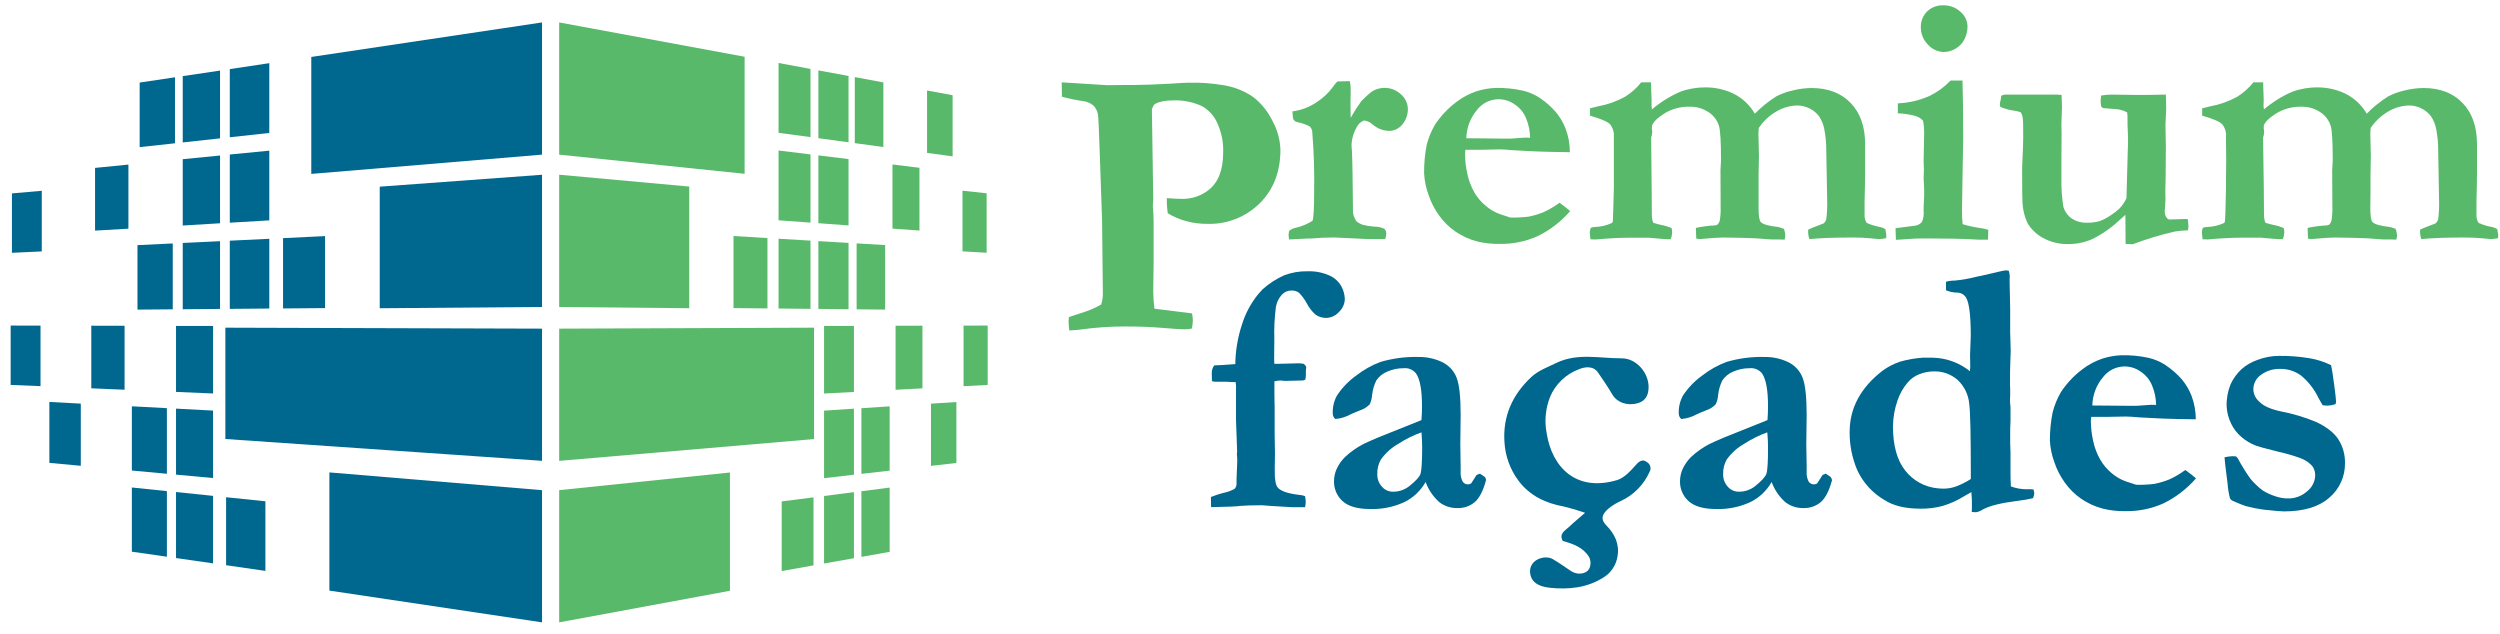 <svg width="201" height="51" viewBox="0 0 201 51" fill="none" xmlns="http://www.w3.org/2000/svg">
<path d="M3.969 37.215L6.496 37.45V32.451L3.969 32.317V37.215Z" fill="#00688F"/>
<path d="M21.652 19.199L18.475 19.351V24.834L21.652 24.806V19.199Z" fill="#00688F"/>
<path d="M0.857 30.946L3.258 31.047V26.178L0.857 26.175V30.946Z" fill="#00688F"/>
<path d="M0.959 20.325L3.359 20.214V15.339L0.959 15.549V20.325Z" fill="#00688F"/>
<path d="M7.34 31.221L10.016 31.335V26.191L7.34 26.186V31.221Z" fill="#00688F"/>
<path d="M21.652 12.112L18.475 12.424V17.905L21.652 17.718V12.112Z" fill="#00688F"/>
<path d="M11.053 24.893L13.889 24.87V19.573L11.053 19.709V24.893Z" fill="#00688F"/>
<path d="M11.229 11.829L14.069 11.52V6.213L11.229 6.638V11.829Z" fill="#00688F"/>
<path d="M10.601 37.832L13.418 38.091V32.816L10.601 32.666V37.832Z" fill="#00688F"/>
<path d="M7.642 18.542L10.325 18.386V13.232L7.642 13.499V18.542Z" fill="#00688F"/>
<path d="M10.601 44.356L13.418 44.76V39.486L10.601 39.194V44.356Z" fill="#00688F"/>
<path d="M30.531 24.783L43.579 24.681V14.05L30.531 15.008V24.783Z" fill="#00688F"/>
<path d="M21.652 5.079L18.475 5.555V11.036L21.652 10.689V5.079Z" fill="#00688F"/>
<path d="M25.027 13.982L43.579 12.432V1.803L25.027 4.578V13.982Z" fill="#00688F"/>
<path d="M26.135 18.982L22.757 19.146V24.799L26.135 24.771V18.982Z" fill="#00688F"/>
<path d="M14.152 44.867L17.129 45.295V39.868L14.152 39.559V44.867Z" fill="#00688F"/>
<path d="M18.119 35.296L43.579 37.05V26.423L18.119 26.345V35.296Z" fill="#00688F"/>
<path d="M14.692 18.131L17.692 17.951V12.503L14.692 12.8V18.131Z" fill="#00688F"/>
<path d="M14.692 11.451L17.692 11.123V5.674L14.692 6.12V11.451Z" fill="#00688F"/>
<path d="M14.152 31.51L17.129 31.636V26.208L14.152 26.203V31.51Z" fill="#00688F"/>
<path d="M14.692 24.864L17.692 24.838V19.392L14.692 19.533V24.864Z" fill="#00688F"/>
<path d="M14.152 38.16L17.129 38.435V33.011L14.152 32.853V38.16Z" fill="#00688F"/>
<path d="M18.178 45.444L21.338 45.9V40.304L18.178 39.977V45.444Z" fill="#00688F"/>
<path d="M26.482 47.484L43.579 50.038V39.41L26.482 37.981V47.484Z" fill="#00688F"/>
<path d="M65.164 12.415L62.596 12.102V17.712L65.164 17.899V12.415Z" fill="#59B96B"/>
<path d="M65.164 5.54L62.596 5.065V10.678L65.164 11.025V5.54Z" fill="#59B96B"/>
<path d="M65.164 19.346L62.596 19.194V24.805L65.164 24.832V19.346Z" fill="#59B96B"/>
<path d="M68.223 12.79L65.797 12.493V17.945L68.223 18.125V12.79Z" fill="#59B96B"/>
<path d="M58.973 24.77L61.703 24.797V19.14L58.973 18.976V24.77Z" fill="#59B96B"/>
<path d="M68.223 6.107L65.797 5.66V11.112L68.223 11.441V6.107Z" fill="#59B96B"/>
<path d="M59.867 4.563L44.957 1.803V12.433L59.867 13.973V4.563Z" fill="#59B96B"/>
<path d="M55.416 15L44.957 14.047V24.683L55.416 24.781V15Z" fill="#59B96B"/>
<path d="M74.85 37.457L76.894 37.222V32.321L74.85 32.455V37.457Z" fill="#59B96B"/>
<path d="M71.165 19.704L68.872 19.568V24.869L71.165 24.892V19.704Z" fill="#59B96B"/>
<path d="M71.023 6.625L68.725 6.199V11.509L71.023 11.819V6.625Z" fill="#59B96B"/>
<path d="M69.256 44.772L71.53 44.368V39.202L69.256 39.495V44.772Z" fill="#59B96B"/>
<path d="M69.256 38.098L71.53 37.84V32.67L69.256 32.82V38.098Z" fill="#59B96B"/>
<path d="M66.254 31.639L68.657 31.513V26.203L66.254 26.208V31.639Z" fill="#59B96B"/>
<path d="M66.254 38.443L68.657 38.168V32.857L66.254 33.015V38.443Z" fill="#59B96B"/>
<path d="M72.004 31.338L74.165 31.224V26.186L72.004 26.19V31.338Z" fill="#59B96B"/>
<path d="M79.325 15.541L77.384 15.331V20.21L79.325 20.321V15.541Z" fill="#59B96B"/>
<path d="M77.469 26.178V31.049L79.41 30.949V26.174L77.469 26.178Z" fill="#59B96B"/>
<path d="M66.254 45.307L68.657 44.879V39.568L66.254 39.877V45.307Z" fill="#59B96B"/>
<path d="M73.924 13.49L71.754 13.223V18.38L73.924 18.536V13.49Z" fill="#59B96B"/>
<path d="M76.591 7.656L74.535 7.274V12.294L76.591 12.572V7.656Z" fill="#59B96B"/>
<path d="M68.223 19.528L65.797 19.387V24.837L68.223 24.862V19.528Z" fill="#59B96B"/>
<path d="M44.957 37.053L65.45 35.301V26.345L44.957 26.423V37.053Z" fill="#59B96B"/>
<path d="M62.848 45.913L65.405 45.456V39.986L62.848 40.313V45.913Z" fill="#59B96B"/>
<path d="M44.957 50.038L58.688 47.498V37.989L44.957 39.408V50.038Z" fill="#59B96B"/>
<path d="M85.379 7.774L85.362 6.62L89 6.848L90.629 6.832H91.224C91.844 6.832 92.811 6.796 94.131 6.726C94.883 6.674 95.353 6.65 95.549 6.65C96.517 6.625 97.485 6.696 98.439 6.862C99.292 7.005 100.102 7.339 100.808 7.837C101.447 8.35 101.962 9 102.316 9.738C102.705 10.447 102.921 11.237 102.946 12.045C102.946 13.812 102.391 15.247 101.281 16.348C100.728 16.894 100.069 17.322 99.345 17.606C98.621 17.89 97.847 18.023 97.07 17.999C96.503 18.003 95.937 17.93 95.389 17.785C94.861 17.646 94.355 17.431 93.889 17.146C93.831 16.743 93.805 16.336 93.813 15.929C94.055 15.948 94.278 15.965 94.473 15.973C94.669 15.981 94.848 15.989 95 15.989C95.787 16.013 96.556 15.759 97.174 15.272C97.952 14.663 98.342 13.659 98.342 12.259C98.374 11.415 98.199 10.575 97.831 9.814C97.575 9.266 97.15 8.814 96.619 8.524C95.931 8.212 95.183 8.056 94.427 8.068C93.667 8.068 93.123 8.18 92.797 8.405C92.721 8.524 92.659 8.651 92.612 8.785L92.721 15.962L92.689 16.57L92.735 17.212C92.735 17.353 92.751 17.562 92.751 17.836V19.086V21.082L92.721 23.459C92.728 23.913 92.759 24.367 92.814 24.818L95.843 25.198C95.878 25.389 95.899 25.582 95.905 25.777C95.897 25.992 95.871 26.206 95.829 26.418C95.638 26.452 95.444 26.472 95.25 26.477C94.935 26.477 94.341 26.439 93.468 26.363C92.595 26.287 91.599 26.249 90.48 26.249C89.279 26.245 88.079 26.327 86.889 26.494C86.696 26.524 86.389 26.548 85.973 26.57C85.94 26.353 85.92 26.134 85.914 25.915C85.914 25.823 85.914 25.682 85.944 25.489L86.873 25.184C87.451 25.017 88.009 24.782 88.532 24.484C88.619 24.221 88.665 23.946 88.668 23.669C88.668 23.568 88.668 23.451 88.668 23.318C88.668 23.003 88.652 22.563 88.652 21.993L88.606 17.714L88.44 12.89C88.368 10.593 88.311 9.354 88.272 9.173C88.218 8.913 88.092 8.673 87.908 8.481C87.658 8.281 87.356 8.156 87.038 8.122C86.478 8.042 85.924 7.926 85.379 7.774Z" fill="#59B96B"/>
<path d="M103.652 18.559C103.793 18.442 103.96 18.361 104.139 18.323C104.632 18.215 105.103 18.021 105.53 17.75C105.613 17.521 105.655 16.75 105.657 15.435C105.687 13.803 105.635 12.171 105.5 10.545C105.478 10.388 105.396 10.245 105.271 10.146C104.961 9.997 104.633 9.886 104.296 9.815C104.214 9.802 104.138 9.766 104.077 9.709C104.016 9.653 103.973 9.58 103.954 9.499L103.911 8.956C104.598 8.868 105.256 8.62 105.831 8.234C106.327 7.919 106.763 7.519 107.119 7.052C107.239 6.874 107.373 6.706 107.521 6.549L108.523 6.522C108.565 6.701 108.588 6.883 108.594 7.066C108.594 7.171 108.594 7.299 108.594 7.454C108.594 7.788 108.58 8.065 108.58 8.285C108.58 8.388 108.58 8.785 108.594 9.472C108.854 9.008 109.14 8.559 109.452 8.128C109.692 7.878 109.946 7.643 110.213 7.424C110.531 7.187 110.919 7.061 111.316 7.066C111.805 7.06 112.278 7.245 112.633 7.582C112.806 7.728 112.946 7.91 113.042 8.116C113.139 8.321 113.19 8.545 113.193 8.771C113.196 9.211 113.046 9.639 112.769 9.98C112.639 10.154 112.469 10.294 112.273 10.389C112.077 10.483 111.862 10.53 111.644 10.524C111.17 10.499 110.717 10.318 110.357 10.008C110.179 9.839 109.953 9.729 109.71 9.692L109.61 9.709C109.367 9.816 109.174 10.01 109.066 10.252C108.806 10.704 108.668 11.216 108.664 11.738L108.694 12.124C108.732 12.826 108.761 14.477 108.781 17.076C108.814 17.332 108.907 17.577 109.053 17.79C109.209 17.915 109.385 18.012 109.574 18.076C109.877 18.154 110.186 18.202 110.498 18.22C110.78 18.216 111.059 18.278 111.313 18.401C111.364 18.454 111.404 18.516 111.428 18.585C111.452 18.654 111.461 18.728 111.454 18.801C111.448 18.945 111.419 19.087 111.37 19.222H110.012L107.276 19.094C106.65 19.091 106.023 19.119 105.399 19.178H105.133C105.068 19.178 104.571 19.203 103.644 19.252C103.62 19.135 103.605 19.015 103.601 18.896C103.607 18.782 103.625 18.669 103.652 18.559Z" fill="#59B96B"/>
<path d="M114.698 11.68C114.841 11.11 115.063 10.561 115.355 10.05C115.817 9.345 116.397 8.725 117.069 8.217C117.56 7.836 118.111 7.54 118.699 7.342C119.196 7.183 119.713 7.092 120.234 7.07C120.964 7.054 121.694 7.124 122.407 7.28C122.902 7.393 123.373 7.593 123.798 7.872C124.275 8.192 124.708 8.573 125.086 9.005C125.425 9.41 125.694 9.869 125.882 10.363C126.104 10.963 126.218 11.598 126.219 12.237L124.629 12.21C124.189 12.21 123.224 12.168 121.734 12.085C121.19 12.036 120.799 12.012 120.587 12.012L119.042 12.042H117.819C117.802 12.156 117.793 12.271 117.792 12.387C117.796 12.925 117.858 13.461 117.977 13.987C118.086 14.506 118.275 15.005 118.536 15.467C118.778 15.881 119.091 16.249 119.46 16.554C119.796 16.842 120.182 17.066 120.598 17.217L121.429 17.488C121.922 17.502 122.415 17.478 122.904 17.418C123.319 17.336 123.725 17.213 124.116 17.051C124.564 16.846 124.99 16.594 125.385 16.298C125.727 16.548 126.015 16.771 126.243 16.972C125.516 17.812 124.627 18.497 123.63 18.985C122.677 19.412 121.642 19.625 120.598 19.61C119.976 19.625 119.355 19.557 118.751 19.409C118.132 19.246 117.546 18.978 117.018 18.618C116.499 18.262 116.048 17.816 115.687 17.301C115.33 16.802 115.049 16.253 114.855 15.671C114.648 15.109 114.527 14.519 114.497 13.921C114.491 13.17 114.558 12.419 114.698 11.68ZM123.021 11.075C123.012 10.546 122.905 10.024 122.706 9.534C122.523 9.065 122.197 8.665 121.774 8.391C121.313 8.061 120.743 7.922 120.182 8.003C119.621 8.084 119.113 8.379 118.764 8.825C118.219 9.466 117.911 10.274 117.892 11.115L121.152 11.145C121.361 11.145 121.658 11.145 122.041 11.102C122.312 11.077 122.513 11.064 122.627 11.064C122.741 11.064 122.847 11.066 123.021 11.075Z" fill="#59B96B"/>
<path d="M127.892 18.323C127.991 18.278 128.098 18.254 128.207 18.252C128.67 18.237 129.126 18.135 129.552 17.95C129.587 17.934 129.617 17.908 129.638 17.875C129.66 17.843 129.672 17.805 129.674 17.766C129.674 17.668 129.715 16.801 129.753 15.161V14.332V12.86V11.328V10.985C129.782 10.627 129.672 10.271 129.446 9.991C129.239 9.777 128.702 9.546 127.835 9.298V8.709L128.479 8.551C129.24 8.413 129.974 8.152 130.652 7.78C131.149 7.47 131.59 7.078 131.956 6.62H132.743V6.848L132.787 7.994V8.524L132.814 8.796C133.498 8.215 134.263 7.738 135.085 7.378C135.75 7.135 136.453 7.016 137.16 7.025C137.912 7.027 138.653 7.193 139.334 7.511C140.069 7.866 140.68 8.434 141.089 9.141C141.602 8.616 142.174 8.153 142.794 7.761C143.203 7.544 143.639 7.384 144.09 7.283C144.598 7.151 145.12 7.082 145.644 7.076C146.972 7.076 148.022 7.477 148.795 8.28C149.569 9.082 149.955 10.178 149.955 11.569V13.843C149.955 14.31 149.941 15.116 149.912 16.261V17.364C149.914 17.562 149.973 17.755 150.083 17.921C150.391 18.06 150.713 18.164 151.045 18.23C151.237 18.258 151.422 18.325 151.588 18.426C151.602 18.573 151.627 18.719 151.661 18.863L151.645 19.151C151.456 19.191 151.264 19.215 151.072 19.224C150.996 19.224 150.765 19.203 150.379 19.159C149.89 19.113 149.4 19.093 148.909 19.097C147.461 19.097 146.314 19.139 145.47 19.224C145.413 19.039 145.379 18.848 145.37 18.654L145.386 18.456C145.508 18.39 145.929 18.225 146.617 17.964C146.718 17.877 146.792 17.763 146.831 17.635C146.896 17.128 146.92 16.617 146.905 16.106L146.831 12.072C146.833 11.508 146.781 10.944 146.674 10.39C146.607 10.017 146.464 9.662 146.253 9.347C146.046 9.081 145.782 8.865 145.481 8.715C145.179 8.565 144.848 8.485 144.511 8.481C143.939 8.491 143.379 8.646 142.881 8.929C142.291 9.261 141.785 9.726 141.406 10.287L141.376 10.7L141.42 12.534L141.39 14.039V15.473V16.747C141.39 17.377 141.453 17.749 141.577 17.863C141.768 18.046 142.235 18.173 142.982 18.252L143.425 18.396C143.49 18.564 143.528 18.741 143.539 18.92C143.531 19.038 143.512 19.154 143.482 19.268L143.066 19.254H142.496L142.194 19.238C141.517 19.173 140.817 19.135 140.094 19.124L138.562 19.097C138.2 19.097 137.557 19.139 136.633 19.224L136.378 19.181L136.348 18.323C136.858 18.212 137.376 18.145 137.897 18.122C137.961 18.109 138.024 18.09 138.084 18.064C138.169 17.975 138.232 17.867 138.269 17.749C138.329 17.366 138.353 16.977 138.339 16.589L138.326 13.68L138.369 12.909C138.369 11.416 138.316 10.495 138.209 10.143C138.073 9.68 137.775 9.281 137.37 9.019C136.917 8.719 136.383 8.567 135.84 8.581C135.126 8.562 134.422 8.751 133.814 9.124C133.241 9.491 132.909 9.82 132.825 10.105C132.825 10.219 132.809 10.306 132.809 10.377L132.838 10.521V10.665C132.828 10.801 132.798 10.935 132.752 11.064L132.795 15.177L132.809 17.326C132.815 17.451 132.829 17.575 132.852 17.698L132.923 17.912C133.147 17.985 133.374 18.046 133.605 18.094C133.879 18.144 134.147 18.228 134.4 18.344C134.423 18.457 134.437 18.572 134.444 18.687C134.434 18.872 134.395 19.056 134.33 19.23H134.001C133.895 19.23 133.417 19.192 132.567 19.113H131.005C130.261 19.113 129.355 19.16 128.288 19.254L127.873 19.241C127.853 19.089 127.834 18.912 127.816 18.711C127.823 18.579 127.848 18.448 127.892 18.323Z" fill="#59B96B"/>
<path d="M152.43 19.281L152.4 18.349L154.03 18.135C154.224 18.098 154.399 17.994 154.524 17.841C154.644 17.569 154.69 17.271 154.66 16.975V16.817C154.66 16.703 154.66 16.497 154.682 16.195C154.704 15.894 154.704 15.63 154.704 15.399C154.704 15.217 154.69 14.856 154.66 14.353L154.682 13.639L154.66 12.965L154.704 10.629C154.703 10.322 154.674 10.015 154.617 9.714C154.464 9.537 154.264 9.407 154.041 9.339C153.567 9.202 153.078 9.126 152.585 9.111V8.309C153.48 8.273 154.36 8.064 155.176 7.693C155.792 7.385 156.35 6.973 156.825 6.476H157.784C157.822 7.66 157.841 9.199 157.841 11.094L157.741 16.937C157.739 17.3 157.758 17.663 157.798 18.023C158.27 18.17 158.755 18.275 159.246 18.339C159.455 18.366 159.662 18.414 159.862 18.483L159.832 19.27C159.561 19.27 159.384 19.27 159.262 19.27C159.14 19.27 158.898 19.27 158.605 19.243C157.632 19.194 156.331 19.17 154.701 19.17C154.234 19.17 153.78 19.189 153.343 19.221C152.905 19.254 152.593 19.281 152.43 19.281ZM154.435 2.192C154.427 1.957 154.467 1.723 154.554 1.505C154.64 1.287 154.771 1.089 154.937 0.923C155.108 0.758 155.309 0.629 155.531 0.544C155.752 0.46 155.988 0.42 156.225 0.429C156.744 0.412 157.248 0.601 157.629 0.953C157.801 1.099 157.94 1.28 158.037 1.483C158.133 1.687 158.185 1.909 158.189 2.135C158.187 2.472 158.111 2.805 157.966 3.11C157.818 3.435 157.573 3.707 157.265 3.889C156.972 4.077 156.633 4.179 156.285 4.183C156.044 4.177 155.808 4.122 155.589 4.021C155.371 3.92 155.176 3.776 155.016 3.596C154.829 3.413 154.682 3.195 154.582 2.953C154.482 2.712 154.432 2.453 154.435 2.192Z" fill="#59B96B"/>
<path d="M160.898 7.692C161.001 7.654 161.088 7.624 161.169 7.605H165.437L165.752 7.635L165.782 8.594L165.738 9.996L165.752 10.724L165.738 12.897V14.358C165.723 15.12 165.775 15.88 165.896 16.632C166.014 17.019 166.259 17.355 166.591 17.586C166.939 17.808 167.345 17.919 167.757 17.906C168.11 17.916 168.462 17.873 168.803 17.779C169.131 17.66 169.442 17.496 169.726 17.292C169.965 17.141 170.188 16.968 170.394 16.776C170.633 16.529 170.826 16.244 170.968 15.931L171.065 12.37C171.084 11.998 171.095 11.694 171.095 11.454C171.095 11.216 171.095 10.895 171.074 10.517C171.052 10.14 171.052 9.931 171.052 9.882V9.352L171.025 9.04C170.73 8.876 170.402 8.783 170.066 8.768L169.104 8.695C169.048 8.667 168.995 8.633 168.947 8.594C168.915 8.453 168.896 8.309 168.89 8.165C168.893 8.002 168.908 7.839 168.933 7.679C169.202 7.634 169.475 7.609 169.748 7.605L171.962 7.635C172.554 7.635 173.279 7.625 174.135 7.605L174.162 8.692L174.105 10.066L174.135 11.783L174.119 14.244L174.092 15.345L174.105 16.089C174.067 16.583 174.048 16.866 174.048 16.931C174.032 17.121 174.076 17.311 174.176 17.474C174.263 17.591 174.344 17.648 174.42 17.648L175.738 17.605L175.909 17.632C175.939 17.966 175.952 18.159 175.952 18.205C175.948 18.311 175.933 18.417 175.909 18.52C175.545 18.526 175.182 18.559 174.822 18.621C173.684 18.885 172.564 19.225 171.47 19.639L170.897 19.61L170.881 17.273C170.767 17.371 170.609 17.518 170.381 17.719C169.736 18.328 169.004 18.837 168.208 19.229C167.608 19.492 166.961 19.626 166.306 19.623C165.597 19.642 164.895 19.475 164.272 19.137C163.748 18.861 163.312 18.445 163.011 17.936C162.776 17.433 162.639 16.888 162.609 16.333C162.589 16.152 162.579 15.218 162.579 13.53L162.595 13.071C162.643 12.136 162.666 11.445 162.666 10.998C162.666 10.235 162.666 9.724 162.623 9.466C162.605 9.315 162.557 9.169 162.481 9.037C162.33 8.975 162.171 8.932 162.009 8.909C161.614 8.865 161.228 8.764 160.862 8.608C160.813 8.578 160.789 8.518 160.789 8.42C160.791 8.344 160.798 8.267 160.811 8.192C160.86 8.07 160.879 7.912 160.898 7.692Z" fill="#59B96B"/>
<path d="M177.099 18.323C177.198 18.279 177.305 18.255 177.414 18.252C177.882 18.238 178.343 18.136 178.772 17.95C178.807 17.933 178.836 17.907 178.857 17.874C178.878 17.842 178.89 17.804 178.892 17.766C178.908 17.668 178.932 16.801 178.97 15.161V14.332L178.987 12.86L178.97 11.328V10.985C179.001 10.627 178.891 10.27 178.663 9.991C178.457 9.776 177.922 9.546 177.052 9.298V8.709L177.696 8.551C178.457 8.413 179.191 8.152 179.87 7.78C180.366 7.469 180.807 7.077 181.173 6.62H181.961V6.848L182.002 7.994L181.988 8.524L182.018 8.796C182.702 8.215 183.467 7.737 184.289 7.378C184.951 7.136 185.652 7.016 186.357 7.025C187.108 7.027 187.849 7.193 188.53 7.511C189.265 7.865 189.877 8.433 190.285 9.141C190.798 8.616 191.371 8.153 191.991 7.761C192.399 7.544 192.835 7.384 193.286 7.283C193.794 7.151 194.316 7.082 194.84 7.076C196.169 7.076 197.22 7.477 197.991 8.28C198.763 9.082 199.149 10.178 199.151 11.569V13.843C199.151 14.31 199.137 15.116 199.108 16.261V17.364C199.111 17.562 199.171 17.756 199.282 17.921C199.588 18.06 199.91 18.164 200.241 18.23C200.433 18.258 200.618 18.325 200.784 18.426C200.798 18.573 200.823 18.719 200.857 18.863L200.844 19.151C200.655 19.191 200.463 19.215 200.27 19.224C200.192 19.224 199.961 19.203 199.575 19.159C199.087 19.113 198.596 19.093 198.105 19.097C196.657 19.097 195.511 19.139 194.669 19.224C194.61 19.04 194.576 18.848 194.569 18.654L194.582 18.456C194.707 18.39 195.125 18.225 195.815 17.964C195.916 17.876 195.99 17.762 196.03 17.635C196.092 17.128 196.115 16.617 196.101 16.106L196.03 12.072C196.031 11.508 195.978 10.945 195.872 10.39C195.805 10.017 195.661 9.662 195.449 9.347C195.251 9.083 194.993 8.87 194.696 8.725C194.391 8.565 194.052 8.481 193.707 8.481C193.135 8.491 192.575 8.646 192.077 8.929C191.487 9.261 190.982 9.726 190.602 10.287L190.573 10.7L190.616 12.534L190.589 14.039V15.473L190.573 16.747C190.573 17.377 190.635 17.749 190.76 17.863C190.95 18.046 191.42 18.173 192.164 18.252L192.607 18.396C192.672 18.564 192.711 18.741 192.721 18.92C192.714 19.038 192.694 19.154 192.664 19.268L192.251 19.254H191.678L191.379 19.238C190.704 19.173 190.003 19.135 189.277 19.124L187.747 19.097C187.374 19.097 186.731 19.139 185.816 19.224L185.561 19.181L185.531 18.323C186.04 18.212 186.558 18.145 187.079 18.122C187.143 18.109 187.206 18.09 187.267 18.064C187.351 17.975 187.414 17.867 187.451 17.749C187.512 17.366 187.536 16.977 187.522 16.589L187.508 13.68L187.552 12.909C187.552 11.417 187.497 10.496 187.394 10.143C187.256 9.68 186.957 9.282 186.552 9.019C186.099 8.719 185.565 8.567 185.023 8.581C184.31 8.562 183.607 8.751 182.999 9.124C182.423 9.491 182.094 9.82 182.007 10.105C182.007 10.219 182.007 10.306 182.007 10.377L182.035 10.521V10.665C182.025 10.801 181.997 10.935 181.95 11.064L182.01 15.174L182.026 17.323C182.031 17.448 182.045 17.572 182.067 17.695L182.141 17.91C182.364 17.983 182.592 18.044 182.822 18.092C183.096 18.141 183.363 18.225 183.616 18.342C183.639 18.454 183.654 18.569 183.659 18.684C183.649 18.87 183.61 19.053 183.545 19.227H183.216C183.11 19.227 182.632 19.189 181.782 19.11H180.22C179.476 19.11 178.57 19.157 177.503 19.252L177.088 19.238C177.068 19.086 177.049 18.909 177.031 18.708C177.035 18.577 177.058 18.447 177.099 18.323Z" fill="#59B96B"/>
<path d="M125.651 43.497C125.312 42.892 125.844 42.658 126.165 42.351C126.529 42.001 126.922 41.683 127.441 41.229C126.885 41.033 126.32 40.866 125.746 40.729C124.263 40.458 122.978 39.852 122.076 38.635C121.416 37.743 121.028 36.678 120.96 35.571C120.81 33.449 121.612 31.727 123.103 30.328C123.646 29.806 124.44 29.513 125.143 29.173C126.836 28.358 128.639 28.817 130.394 28.809C131.573 28.809 132.567 29.991 132.546 31.135C132.546 31.795 132.274 32.27 131.627 32.43C130.755 32.653 129.973 32.314 129.631 31.719C129.289 31.124 128.878 30.532 128.482 29.953C128.085 29.374 127.395 29.505 126.961 29.681C126.435 29.874 125.955 30.174 125.552 30.562C125.148 30.951 124.829 31.418 124.616 31.936C124.262 32.845 124.167 33.834 124.345 34.794C124.776 37.594 126.735 39.575 130.019 38.597C130.622 38.412 131.139 37.812 131.592 37.309C131.883 36.986 132.16 36.945 132.407 37.152C132.474 37.188 132.533 37.238 132.58 37.297C132.628 37.357 132.663 37.426 132.683 37.499C132.703 37.573 132.709 37.65 132.699 37.725C132.688 37.801 132.663 37.874 132.624 37.94C132.161 38.975 131.339 39.807 130.31 40.284C129.958 40.439 129.629 40.64 129.329 40.882C128.903 41.264 128.582 41.661 129.164 42.259C129.81 42.922 130.223 43.723 130.049 44.725C129.996 45.073 129.869 45.404 129.675 45.698C129.481 45.991 129.226 46.238 128.927 46.423C127.599 47.268 126.121 47.417 124.581 47.254C123.573 47.146 123.054 46.711 123.016 45.983C122.965 45.005 124.184 44.571 124.85 44.956C125.352 45.25 125.828 45.592 126.314 45.915C126.8 46.238 127.523 46.187 127.781 45.711C127.848 45.562 127.88 45.401 127.876 45.237C127.872 45.074 127.831 44.914 127.756 44.769C127.278 44.008 126.472 43.72 125.651 43.497Z" fill="#00688F"/>
<path d="M97.37 40.775L97.356 39.96C97.689 39.823 98.031 39.71 98.38 39.623C98.689 39.564 98.986 39.455 99.26 39.303C99.316 39.243 99.358 39.173 99.385 39.096C99.412 39.019 99.423 38.938 99.418 38.857V38.542C99.456 37.654 99.475 37.157 99.475 37.053C99.475 36.95 99.475 36.847 99.462 36.695L99.445 36.523L99.462 36.336V36.208L99.375 33.745V30.993L99.345 30.721C99.174 30.721 98.921 30.721 98.587 30.691H97.685C97.625 30.691 97.546 30.669 97.44 30.645C97.44 30.373 97.427 30.178 97.427 30.026C97.415 29.792 97.485 29.561 97.625 29.374C97.913 29.374 98.475 29.341 99.317 29.273C99.334 28.185 99.517 27.106 99.861 26.073C100.132 25.199 100.568 24.384 101.143 23.672L101.515 23.256C102.034 22.793 102.621 22.413 103.256 22.131C103.858 21.905 104.497 21.796 105.139 21.811C105.742 21.79 106.343 21.907 106.894 22.153C107.302 22.333 107.64 22.644 107.853 23.036C108.019 23.342 108.111 23.683 108.124 24.03C108.12 24.229 108.077 24.424 107.995 24.605C107.914 24.787 107.797 24.949 107.652 25.084C107.52 25.232 107.359 25.35 107.179 25.432C106.999 25.515 106.804 25.559 106.606 25.562C106.303 25.561 106.008 25.466 105.761 25.291C105.479 25.035 105.243 24.732 105.066 24.394C104.897 24.076 104.682 23.783 104.427 23.528C104.251 23.407 104.04 23.347 103.827 23.357C103.681 23.356 103.536 23.387 103.403 23.446C103.269 23.506 103.15 23.593 103.053 23.702C102.806 23.976 102.643 24.316 102.583 24.68C102.473 25.535 102.43 26.398 102.455 27.26L102.442 28.836L102.455 29.252H102.727L104.422 29.208C104.556 29.212 104.689 29.227 104.821 29.252C104.954 29.366 105.022 29.461 105.022 29.537L104.992 29.808V30.194C104.986 30.305 104.972 30.415 104.949 30.523C104.858 30.573 104.754 30.599 104.65 30.596H104.522L103.436 30.623C103.297 30.627 103.158 30.618 103.02 30.596H102.892C102.748 30.602 102.604 30.623 102.463 30.659V31.36C102.463 31.427 102.463 31.531 102.463 31.675C102.463 32.218 102.482 32.59 102.482 32.791V34.896L102.507 36.428L102.49 37.659C102.472 38.528 102.563 39.053 102.762 39.235C103.034 39.506 103.612 39.696 104.484 39.791C104.636 39.8 104.786 39.834 104.927 39.892C104.955 40.039 104.974 40.188 104.984 40.337C104.979 40.487 104.96 40.635 104.927 40.78H103.898C103.811 40.78 103.253 40.747 102.224 40.68L101.453 40.623C100.708 40.623 100.132 40.64 99.722 40.674C99.492 40.718 98.708 40.751 97.37 40.775Z" fill="#00688F"/>
<path d="M118.985 38.083L119.316 38.298C119.396 38.358 119.452 38.444 119.474 38.542V38.613C119.246 39.462 118.945 40.047 118.572 40.368C118.184 40.694 117.688 40.865 117.181 40.849C116.658 40.861 116.146 40.697 115.728 40.381C115.229 39.938 114.848 39.378 114.619 38.751C114.222 39.459 113.617 40.028 112.886 40.381C112.027 40.77 111.09 40.956 110.148 40.925C109.154 40.925 108.423 40.717 107.956 40.303C107.727 40.099 107.545 39.847 107.424 39.566C107.303 39.284 107.245 38.979 107.255 38.673C107.258 38.342 107.329 38.016 107.461 37.714C107.626 37.353 107.854 37.026 108.135 36.747C108.583 36.328 109.087 35.973 109.632 35.693C109.738 35.636 110.099 35.475 110.719 35.206L114.285 33.775C114.315 33.411 114.329 33.044 114.329 32.672C114.329 31.381 114.171 30.499 113.856 30.034C113.739 29.883 113.586 29.765 113.411 29.689C113.235 29.614 113.044 29.585 112.854 29.605C112.4 29.601 111.951 29.693 111.536 29.877C111.182 30.02 110.877 30.264 110.661 30.58C110.477 30.952 110.36 31.354 110.317 31.767C110.299 32.02 110.236 32.267 110.132 32.498C109.917 32.727 109.648 32.897 109.349 32.992C108.972 33.142 108.716 33.251 108.583 33.316C108.204 33.526 107.785 33.653 107.353 33.688C107.285 33.627 107.231 33.552 107.196 33.468C107.161 33.384 107.146 33.293 107.152 33.202C107.138 32.711 107.256 32.226 107.494 31.797C107.909 31.169 108.437 30.623 109.051 30.186C109.638 29.728 110.292 29.361 110.99 29.1C111.967 28.812 112.982 28.677 114 28.7C114.681 28.683 115.356 28.827 115.97 29.121C116.496 29.381 116.905 29.829 117.116 30.376C117.33 30.931 117.436 31.927 117.436 33.364L117.409 35.728L117.436 37.461V37.907C117.412 38.188 117.469 38.471 117.599 38.721C117.645 38.79 117.706 38.846 117.779 38.885C117.852 38.923 117.933 38.943 118.015 38.941C118.113 38.946 118.209 38.916 118.287 38.857L118.719 38.184L118.985 38.083ZM114.288 34.761C113.64 34.99 113.022 35.296 112.446 35.671C111.882 35.986 111.395 36.423 111.02 36.95C110.82 37.304 110.721 37.707 110.735 38.113C110.722 38.487 110.855 38.852 111.107 39.129C111.213 39.253 111.345 39.353 111.493 39.423C111.641 39.492 111.802 39.529 111.965 39.531C112.458 39.545 112.94 39.382 113.324 39.072C113.832 38.662 114.139 38.333 114.212 38.091C114.285 37.849 114.342 37.157 114.342 36.021C114.345 35.6 114.318 35.179 114.288 34.761Z" fill="#00688F"/>
<path d="M146.791 38.083L147.12 38.298C147.201 38.357 147.257 38.444 147.277 38.542L147.294 38.613C147.063 39.463 146.764 40.047 146.392 40.368C146.003 40.694 145.508 40.865 145.001 40.849C144.478 40.862 143.965 40.697 143.548 40.381C143.048 39.939 142.667 39.379 142.439 38.751C142.041 39.46 141.435 40.029 140.703 40.381C139.846 40.771 138.909 40.957 137.968 40.925C136.974 40.925 136.243 40.717 135.776 40.303C135.546 40.099 135.364 39.848 135.242 39.566C135.121 39.284 135.063 38.979 135.072 38.673C135.076 38.342 135.147 38.016 135.281 37.714C135.446 37.353 135.674 37.026 135.955 36.747C136.403 36.328 136.906 35.973 137.452 35.693C137.558 35.636 137.919 35.475 138.538 35.206L142.105 33.775C142.132 33.411 142.149 33.044 142.149 32.672C142.149 31.381 141.991 30.499 141.676 30.034C141.559 29.883 141.405 29.764 141.229 29.689C141.053 29.614 140.861 29.585 140.671 29.605C140.217 29.601 139.768 29.694 139.353 29.877C138.999 30.02 138.696 30.265 138.481 30.58C138.295 30.952 138.179 31.354 138.136 31.767C138.119 32.02 138.055 32.268 137.949 32.498C137.736 32.727 137.467 32.898 137.169 32.992C136.792 33.142 136.536 33.251 136.403 33.316C136.023 33.526 135.603 33.653 135.17 33.688C135.102 33.627 135.05 33.551 135.015 33.467C134.981 33.383 134.966 33.292 134.972 33.202C134.958 32.711 135.076 32.226 135.314 31.797C135.728 31.169 136.255 30.623 136.868 30.186C137.456 29.728 138.111 29.361 138.81 29.1C139.786 28.812 140.8 28.677 141.817 28.7C142.498 28.683 143.173 28.827 143.787 29.121C144.314 29.38 144.723 29.828 144.933 30.376C145.147 30.931 145.254 31.927 145.256 33.365L145.226 35.728L145.256 37.461V37.907C145.233 38.188 145.288 38.47 145.417 38.721C145.463 38.79 145.525 38.846 145.598 38.884C145.671 38.923 145.752 38.943 145.835 38.941C145.932 38.945 146.028 38.916 146.107 38.857L146.536 38.184L146.791 38.083ZM142.092 34.761C141.445 34.991 140.828 35.296 140.252 35.671C139.688 35.986 139.201 36.423 138.826 36.95C138.626 37.304 138.528 37.707 138.541 38.113C138.527 38.487 138.661 38.852 138.913 39.129C139.019 39.253 139.151 39.353 139.299 39.423C139.447 39.492 139.608 39.529 139.772 39.531C140.265 39.545 140.746 39.382 141.13 39.072C141.635 38.662 141.931 38.333 142.018 38.091C142.105 37.849 142.149 37.157 142.149 36.021C142.151 35.6 142.13 35.179 142.092 34.761Z" fill="#00688F"/>
<path d="M151.376 29.79C151.793 29.491 152.25 29.254 152.735 29.086C153.335 28.913 153.953 28.803 154.576 28.758H155.391C156.48 28.779 157.531 29.161 158.379 29.844L158.409 29.499L158.393 28.54L158.45 27.005C158.45 25.392 158.326 24.37 158.078 23.941C158.002 23.811 157.892 23.704 157.76 23.63C157.628 23.557 157.479 23.521 157.328 23.526C157.029 23.52 156.734 23.456 156.459 23.338V22.651C156.688 22.588 156.925 22.556 157.162 22.558C157.728 22.507 158.289 22.409 158.839 22.265L159.325 22.165L160.743 21.836C160.916 21.789 161.094 21.755 161.273 21.735C161.35 21.738 161.427 21.747 161.503 21.762C161.55 21.907 161.578 22.057 161.588 22.208L161.574 22.423V22.694C161.574 22.96 161.589 23.672 161.618 24.829V25.601V26.017V26.734L161.661 28.222L161.631 29.097C161.612 29.48 161.604 30.081 161.604 30.904C161.602 31.022 161.607 31.141 161.618 31.259V31.803C161.618 31.958 161.604 32.074 161.604 32.148C161.604 32.292 161.617 32.495 161.645 32.764V33.552V33.854C161.626 34.125 161.618 34.511 161.618 34.997C161.618 35.484 161.617 35.945 161.645 36.356C161.645 36.519 161.645 36.665 161.645 36.801V37.874C161.645 38.219 161.645 38.629 161.675 39.107C162.078 39.259 162.505 39.336 162.935 39.336C163.119 39.324 163.303 39.329 163.486 39.349C163.524 39.451 163.548 39.556 163.557 39.664C163.546 39.799 163.512 39.93 163.457 40.053C163.051 40.15 162.64 40.221 162.226 40.267C160.917 40.43 159.985 40.659 159.431 40.955C159.267 41.067 159.082 41.145 158.887 41.183C158.767 41.182 158.648 41.173 158.529 41.156C158.529 40.982 158.542 40.884 158.542 40.824C158.553 40.404 158.538 39.984 158.499 39.566C158.358 39.645 158.178 39.746 157.956 39.871C157.412 40.214 156.824 40.484 156.209 40.672C155.62 40.831 155.012 40.907 154.402 40.898C153.2 40.898 152.24 40.669 151.523 40.21C150.561 39.652 149.794 38.812 149.325 37.803C148.911 36.833 148.702 35.787 148.711 34.731C148.711 32.802 149.6 31.155 151.376 29.79ZM155.788 39.26C155.989 39.279 156.16 39.287 156.304 39.287C156.65 39.281 156.992 39.215 157.315 39.091C157.713 38.938 158.094 38.744 158.453 38.513C158.453 38.197 158.453 38.002 158.453 37.926C158.453 34.9 158.41 33.076 158.325 32.455C158.258 31.72 157.921 31.036 157.38 30.534C156.859 30.084 156.19 29.844 155.503 29.86C155.092 29.858 154.686 29.936 154.305 30.089C153.947 30.228 153.629 30.455 153.381 30.749C153.022 31.17 152.746 31.654 152.566 32.178C152.33 32.849 152.204 33.555 152.194 34.267C152.194 35.82 152.524 37.01 153.183 37.836C153.497 38.239 153.89 38.572 154.338 38.817C154.786 39.062 155.279 39.213 155.788 39.26Z" fill="#00688F"/>
<path d="M165.027 33.174C165.17 32.603 165.393 32.054 165.687 31.544C166.148 30.838 166.727 30.217 167.399 29.708C167.89 29.328 168.441 29.032 169.029 28.833C169.525 28.674 170.04 28.583 170.561 28.561C171.291 28.545 172.02 28.614 172.734 28.768C173.229 28.881 173.699 29.083 174.122 29.363C174.599 29.683 175.032 30.063 175.412 30.493C175.749 30.894 176.017 31.349 176.206 31.838C176.427 32.438 176.541 33.072 176.543 33.712L174.953 33.685C174.513 33.685 173.549 33.643 172.06 33.56C171.517 33.511 171.123 33.489 170.914 33.489L169.366 33.517H168.135C168.117 33.631 168.107 33.746 168.105 33.861C168.109 34.401 168.172 34.938 168.292 35.464C168.401 35.983 168.59 36.481 168.852 36.942C169.092 37.361 169.405 37.733 169.776 38.042C170.112 38.33 170.497 38.553 170.914 38.702L171.745 38.974C172.238 38.989 172.731 38.965 173.22 38.903C173.635 38.821 174.041 38.699 174.432 38.537C174.879 38.332 175.303 38.08 175.698 37.787C176.043 38.034 176.328 38.26 176.559 38.458C175.831 39.297 174.941 39.982 173.943 40.471C172.991 40.897 171.957 41.111 170.914 41.096C170.292 41.111 169.671 41.043 169.067 40.895C168.448 40.733 167.862 40.467 167.334 40.107C166.815 39.749 166.363 39.302 166 38.786C165.643 38.288 165.362 37.738 165.169 37.157C164.961 36.595 164.84 36.005 164.81 35.407C164.81 34.657 164.883 33.91 165.027 33.174ZM173.351 32.557C173.344 32.029 173.237 31.506 173.036 31.017C172.851 30.549 172.526 30.149 172.104 29.874C171.643 29.544 171.073 29.405 170.513 29.486C169.952 29.567 169.445 29.862 169.097 30.308C168.55 30.949 168.241 31.759 168.222 32.601L171.482 32.628C171.691 32.628 171.987 32.628 172.37 32.585C172.642 32.56 172.843 32.547 172.957 32.547C173.071 32.547 173.179 32.557 173.351 32.557Z" fill="#00688F"/>
<path d="M178.851 36.765C179.058 36.718 179.269 36.689 179.481 36.678C179.55 36.678 179.651 36.684 179.783 36.695L179.911 36.836C180.215 37.407 180.555 37.958 180.929 38.485C181.222 38.837 181.553 39.154 181.918 39.43C182.24 39.631 182.586 39.79 182.948 39.903C183.269 40.018 183.609 40.076 183.95 40.074C184.521 40.086 185.075 39.879 185.498 39.495C185.69 39.345 185.846 39.155 185.958 38.938C186.069 38.722 186.132 38.484 186.142 38.24C186.15 37.961 186.065 37.687 185.901 37.461C185.632 37.172 185.297 36.953 184.925 36.822C184.337 36.613 183.737 36.441 183.127 36.306C182.168 36.067 181.587 35.91 181.388 35.834C180.949 35.669 180.543 35.426 180.19 35.116C179.858 34.832 179.587 34.481 179.397 34.087C179.175 33.65 179.047 33.172 179.022 32.682C179.001 32.072 179.109 31.464 179.337 30.898C179.55 30.435 179.852 30.02 180.226 29.675C180.593 29.353 181.019 29.105 181.481 28.945C182.054 28.721 182.664 28.609 183.279 28.613C184.08 28.605 184.88 28.667 185.67 28.8C186.277 28.899 186.867 29.087 187.419 29.36C187.475 29.579 187.556 30.085 187.661 30.879C187.767 31.669 187.818 32.139 187.818 32.28C187.818 32.354 187.803 32.427 187.775 32.495C187.577 32.564 187.37 32.603 187.161 32.612C187.066 32.612 186.927 32.612 186.745 32.582C186.658 32.449 186.544 32.248 186.4 31.982C186.067 31.287 185.586 30.673 184.99 30.183C184.505 29.832 183.919 29.648 183.32 29.659C182.715 29.641 182.125 29.845 181.66 30.232C181.498 30.372 181.37 30.546 181.285 30.742C181.2 30.938 181.161 31.151 181.171 31.365C181.186 31.551 181.239 31.733 181.326 31.898C181.414 32.063 181.535 32.208 181.682 32.324C182.011 32.659 182.592 32.912 183.423 33.084C184.372 33.267 185.301 33.546 186.194 33.916C187.054 34.316 187.66 34.789 188.011 35.334C188.37 35.902 188.552 36.564 188.536 37.235C188.545 37.761 188.438 38.282 188.221 38.761C188.004 39.241 187.684 39.666 187.283 40.006C186.447 40.749 185.226 41.119 183.621 41.117C183.413 41.117 182.864 41.069 181.975 40.973C181.497 40.909 181.023 40.814 180.557 40.688C180.421 40.65 180.074 40.511 179.511 40.272C179.418 40.226 179.34 40.154 179.289 40.063C179.189 39.671 179.124 39.271 179.096 38.868C178.941 37.692 178.862 36.993 178.851 36.765Z" fill="#00688F"/>
</svg>

